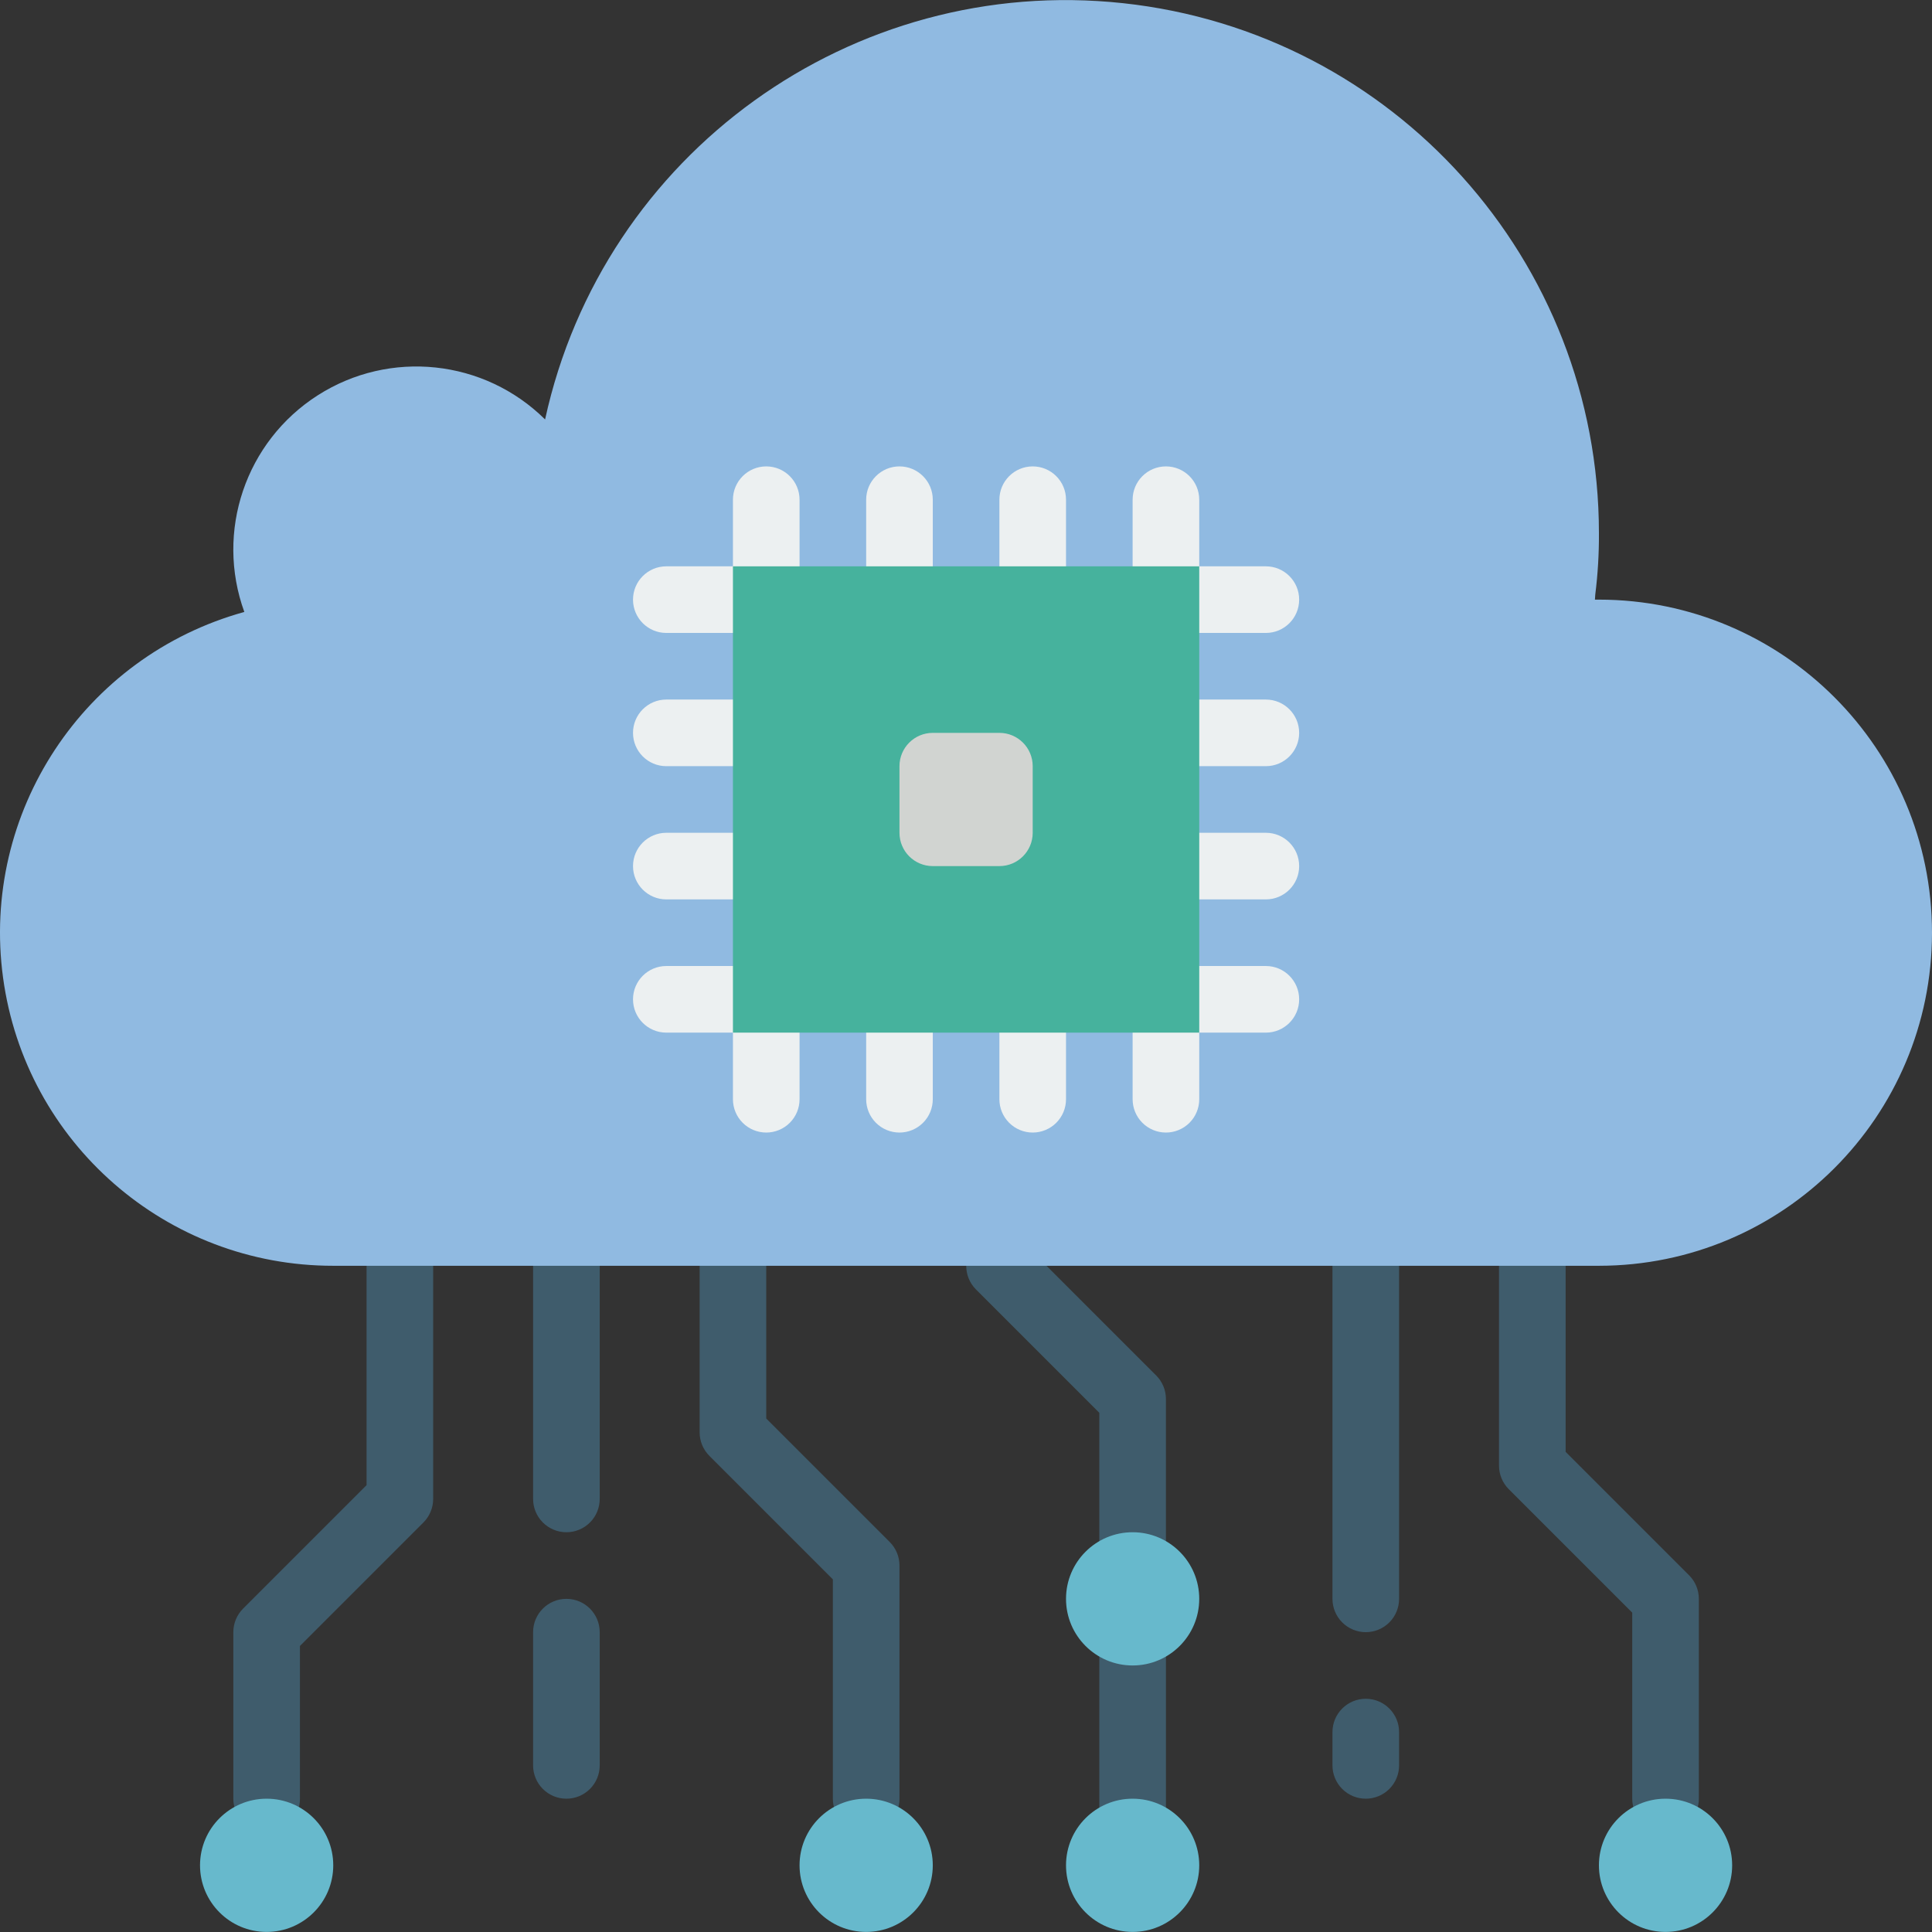 <?xml version="1.0" encoding="iso-8859-1"?>
<!-- Generator: Adobe Illustrator 19.0.0, SVG Export Plug-In . SVG Version: 6.00 Build 0)  -->
<svg version="1.1" id="Capa_1" xmlns="http://www.w3.org/2000/svg" xmlns:xlink="http://www.w3.org/1999/xlink" x="0px" y="0px"
	 viewBox="0 0 512.048 512.048" style="enable-background:new 0 0 512.048 512.048;" xml:space="preserve">
<rect x="0" y="0" width="512.048" height="512.048" fill="#333333" stroke="none"/>
<g transform="translate(-1 -1)">
	<path style="fill:#3F5C6C;" d="M71.668,486.545c-2.341,0.001-4.587-0.929-6.243-2.585c-1.656-1.656-2.585-3.901-2.585-6.243V433.58
		c0.001-2.341,0.931-4.586,2.586-6.241l32.724-32.724v-58.138c0-4.875,3.952-8.828,8.828-8.828c4.875,0,8.828,3.952,8.828,8.828
		v61.793c-0.001,2.341-0.931,4.586-2.586,6.241l-32.724,32.724v40.483c0.001,2.341-0.929,4.587-2.585,6.243
		C76.255,485.616,74.01,486.546,71.668,486.545z"/>
	<circle style="fill:#67B9CC;" cx="71.668" cy="495.373" r="17.655"/>
	<path style="fill:#3F5C6C;" d="M442.427,486.545c-2.341,0.001-4.587-0.929-6.243-2.585c-1.656-1.656-2.585-3.901-2.585-6.243
		v-49.31l-32.724-32.724c-1.656-1.655-2.586-3.9-2.586-6.242v-52.966c0-4.875,3.952-8.828,8.828-8.828s8.828,3.952,8.828,8.828
		v49.31l32.724,32.724c1.656,1.655,2.586,3.9,2.586,6.242v52.966c0.001,2.341-0.929,4.587-2.585,6.243
		C447.014,485.616,444.768,486.546,442.427,486.545z"/>
	<circle style="fill:#67B9CC;" cx="442.427" cy="495.373" r="17.655"/>
	<path style="fill:#3F5C6C;" d="M230.565,486.545c-2.341,0.001-4.587-0.929-6.243-2.585c-1.656-1.656-2.585-3.901-2.585-6.243
		V419.58l-32.724-32.724c-1.656-1.655-2.586-3.9-2.586-6.242v-44.138c0-4.875,3.952-8.828,8.828-8.828s8.828,3.952,8.828,8.828
		v40.483l32.724,32.724c1.656,1.655,2.586,3.9,2.586,6.242v61.793c0.001,2.341-0.929,4.587-2.585,6.243
		C235.152,485.616,232.906,486.546,230.565,486.545z"/>
	<circle style="fill:#67B9CC;" cx="230.565" cy="495.373" r="17.655"/>
	<g>
		<path style="fill:#3F5C6C;" d="M301.186,504.2c-2.341,0.001-4.587-0.929-6.243-2.585c-1.656-1.656-2.585-3.901-2.585-6.243
			v-70.621c0-4.875,3.952-8.828,8.828-8.828s8.828,3.952,8.828,8.828v70.621c0.001,2.341-0.929,4.587-2.585,6.243
			C305.773,503.271,303.527,504.201,301.186,504.2z"/>
		<path style="fill:#3F5C6C;" d="M301.186,433.58c-2.341,0.001-4.587-0.929-6.243-2.585c-1.656-1.656-2.585-3.901-2.585-6.243
			v-49.31l-32.724-32.724c-3.41-3.453-3.393-9.012,0.039-12.443c3.432-3.432,8.99-3.449,12.443-0.039l35.31,35.31
			c1.655,1.655,2.586,3.9,2.586,6.241v52.966c0.001,2.341-0.929,4.587-2.585,6.243C305.773,432.65,303.527,433.58,301.186,433.58z"
			/>
	</g>
	<g>
		<circle style="fill:#67B9CC;" cx="301.186" cy="495.373" r="17.655"/>
		<circle style="fill:#67B9CC;" cx="301.186" cy="424.752" r="17.655"/>
	</g>
	<g>
		<path style="fill:#3F5C6C;" d="M151.117,407.097c-2.341,0.001-4.587-0.929-6.243-2.585c-1.656-1.656-2.585-3.901-2.585-6.243
			v-61.793c0-4.875,3.952-8.828,8.828-8.828c4.875,0,8.828,3.952,8.828,8.828v61.793c0.001,2.341-0.929,4.587-2.585,6.243
			C155.704,406.168,153.458,407.097,151.117,407.097z"/>
		<path style="fill:#3F5C6C;" d="M151.117,477.718c-2.341,0.001-4.587-0.929-6.243-2.585c-1.656-1.656-2.585-3.901-2.585-6.243
			v-35.31c0-4.875,3.952-8.828,8.828-8.828c4.875,0,8.828,3.952,8.828,8.828v35.31c0.001,2.341-0.929,4.587-2.585,6.243
			C155.704,476.788,153.458,477.718,151.117,477.718z"/>
		<path style="fill:#3F5C6C;" d="M362.979,433.58c-2.341,0.001-4.587-0.929-6.243-2.585c-1.656-1.656-2.585-3.901-2.585-6.243
			v-88.276c0-4.875,3.952-8.828,8.828-8.828c4.875,0,8.828,3.952,8.828,8.828v88.276c0.001,2.341-0.929,4.587-2.585,6.243
			C367.566,432.65,365.32,433.58,362.979,433.58z"/>
		<path style="fill:#3F5C6C;" d="M362.979,477.718c-2.341,0.001-4.587-0.929-6.243-2.585c-1.656-1.656-2.585-3.901-2.585-6.243
			v-8.828c0-4.875,3.952-8.828,8.828-8.828c4.875,0,8.828,3.952,8.828,8.828v8.828c0.001,2.341-0.929,4.587-2.585,6.243
			C367.566,476.788,365.32,477.718,362.979,477.718z"/>
	</g>
	<path style="fill:#90BAE1;" d="M513.048,248.2c-0.017,48.746-39.53,88.259-88.276,88.276H89.324
		c-44.166,0.041-81.559-32.58-87.512-76.343s21.37-85.186,63.943-96.943c-7.746-21.327,0.329-45.175,19.44-57.407
		s44.148-9.581,60.272,6.384C160.86,41.676,226.895-5.889,298.632,1.842s126.121,68.275,126.14,140.427
		c0.034,5.459-0.291,10.914-0.971,16.331l-0.088,1.324h1.059C473.518,159.942,513.03,199.454,513.048,248.2z"/>
	<g>
		<path style="fill:#ECF0F1;" d="M204.082,168.752c-2.341,0.001-4.587-0.929-6.243-2.585c-1.656-1.656-2.585-3.901-2.585-6.243
			v-26.483c0-4.875,3.952-8.828,8.828-8.828s8.828,3.952,8.828,8.828v26.483c0.001,2.341-0.929,4.587-2.585,6.243
			C208.669,167.823,206.424,168.753,204.082,168.752z"/>
		<path style="fill:#ECF0F1;" d="M239.393,168.752c-2.341,0.001-4.587-0.929-6.243-2.585c-1.656-1.656-2.585-3.901-2.585-6.243
			v-26.483c0-4.875,3.952-8.828,8.828-8.828s8.828,3.952,8.828,8.828v26.483c0.001,2.341-0.929,4.587-2.585,6.243
			C243.98,167.823,241.734,168.753,239.393,168.752z"/>
		<path style="fill:#ECF0F1;" d="M274.703,168.752c-2.341,0.001-4.587-0.929-6.243-2.585c-1.656-1.656-2.585-3.901-2.585-6.243
			v-26.483c0-4.875,3.952-8.828,8.828-8.828s8.828,3.952,8.828,8.828v26.483c0.001,2.341-0.929,4.587-2.585,6.243
			C279.29,167.823,277.044,168.753,274.703,168.752z"/>
		<path style="fill:#ECF0F1;" d="M310.013,168.752c-2.341,0.001-4.587-0.929-6.243-2.585c-1.656-1.656-2.585-3.901-2.585-6.243
			v-26.483c0-4.875,3.952-8.828,8.828-8.828s8.828,3.952,8.828,8.828v26.483c0.001,2.341-0.929,4.587-2.585,6.243
			C314.6,167.823,312.355,168.753,310.013,168.752z"/>
		<path style="fill:#ECF0F1;" d="M204.082,301.166c-2.341,0.001-4.587-0.929-6.243-2.585c-1.656-1.656-2.585-3.901-2.585-6.243
			v-26.483c0-4.875,3.952-8.828,8.828-8.828s8.828,3.952,8.828,8.828v26.483c0.001,2.341-0.929,4.587-2.585,6.243
			C208.669,300.237,206.424,301.166,204.082,301.166z"/>
		<path style="fill:#ECF0F1;" d="M239.393,301.166c-2.341,0.001-4.587-0.929-6.243-2.585c-1.656-1.656-2.585-3.901-2.585-6.243
			v-26.483c0-4.875,3.952-8.828,8.828-8.828s8.828,3.952,8.828,8.828v26.483c0.001,2.341-0.929,4.587-2.585,6.243
			C243.98,300.237,241.734,301.166,239.393,301.166z"/>
		<path style="fill:#ECF0F1;" d="M274.703,301.166c-2.341,0.001-4.587-0.929-6.243-2.585c-1.656-1.656-2.585-3.901-2.585-6.243
			v-26.483c0-4.875,3.952-8.828,8.828-8.828s8.828,3.952,8.828,8.828v26.483c0.001,2.341-0.929,4.587-2.585,6.243
			C279.29,300.237,277.044,301.166,274.703,301.166z"/>
		<path style="fill:#ECF0F1;" d="M310.013,301.166c-2.341,0.001-4.587-0.929-6.243-2.585c-1.656-1.656-2.585-3.901-2.585-6.243
			v-26.483c0-4.875,3.952-8.828,8.828-8.828s8.828,3.952,8.828,8.828v26.483c0.001,2.341-0.929,4.587-2.585,6.243
			C314.6,300.237,312.355,301.166,310.013,301.166z"/>
		<path style="fill:#ECF0F1;" d="M204.082,274.683h-26.483c-4.875,0-8.828-3.952-8.828-8.828s3.952-8.828,8.828-8.828h26.483
			c4.875,0,8.828,3.952,8.828,8.828S208.958,274.683,204.082,274.683z"/>
		<path style="fill:#ECF0F1;" d="M204.082,239.373h-26.483c-4.875,0-8.828-3.952-8.828-8.828c0-4.875,3.952-8.828,8.828-8.828
			h26.483c4.875,0,8.828,3.952,8.828,8.828C212.91,235.42,208.958,239.373,204.082,239.373z"/>
		<path style="fill:#ECF0F1;" d="M204.082,204.062h-26.483c-4.875,0-8.828-3.952-8.828-8.828s3.952-8.828,8.828-8.828h26.483
			c4.875,0,8.828,3.952,8.828,8.828S208.958,204.062,204.082,204.062z"/>
		<path style="fill:#ECF0F1;" d="M204.082,168.752h-26.483c-4.875,0-8.828-3.952-8.828-8.828s3.952-8.828,8.828-8.828h26.483
			c4.875,0,8.828,3.952,8.828,8.828S208.958,168.752,204.082,168.752z"/>
		<path style="fill:#ECF0F1;" d="M336.496,274.683h-26.483c-4.875,0-8.828-3.952-8.828-8.828s3.952-8.828,8.828-8.828h26.483
			c4.875,0,8.828,3.952,8.828,8.828S341.371,274.683,336.496,274.683z"/>
		<path style="fill:#ECF0F1;" d="M336.496,239.373h-26.483c-4.875,0-8.828-3.952-8.828-8.828c0-4.875,3.952-8.828,8.828-8.828
			h26.483c4.875,0,8.828,3.952,8.828,8.828C345.324,235.42,341.371,239.373,336.496,239.373z"/>
		<path style="fill:#ECF0F1;" d="M336.496,204.062h-26.483c-4.875,0-8.828-3.952-8.828-8.828s3.952-8.828,8.828-8.828h26.483
			c4.875,0,8.828,3.952,8.828,8.828S341.371,204.062,336.496,204.062z"/>
		<path style="fill:#ECF0F1;" d="M336.496,168.752h-26.483c-4.875,0-8.828-3.952-8.828-8.828s3.952-8.828,8.828-8.828h26.483
			c4.875,0,8.828,3.952,8.828,8.828S341.371,168.752,336.496,168.752z"/>
	</g>
	<rect x="195.255" y="151.097" style="fill:#46B29D;" width="123.586" height="123.586"/>
	<path style="fill:#D1D4D1;" d="M248.22,195.235h17.655c4.875,0,8.828,3.952,8.828,8.828v17.655c0,4.875-3.952,8.828-8.828,8.828
		H248.22c-4.875,0-8.828-3.952-8.828-8.828v-17.655C239.393,199.187,243.345,195.235,248.22,195.235z"/>
</g>
<g>
</g>
<g>
</g>
<g>
</g>
<g>
</g>
<g>
</g>
<g>
</g>
<g>
</g>
<g>
</g>
<g>
</g>
<g>
</g>
<g>
</g>
<g>
</g>
<g>
</g>
<g>
</g>
<g>
</g>
</svg>
